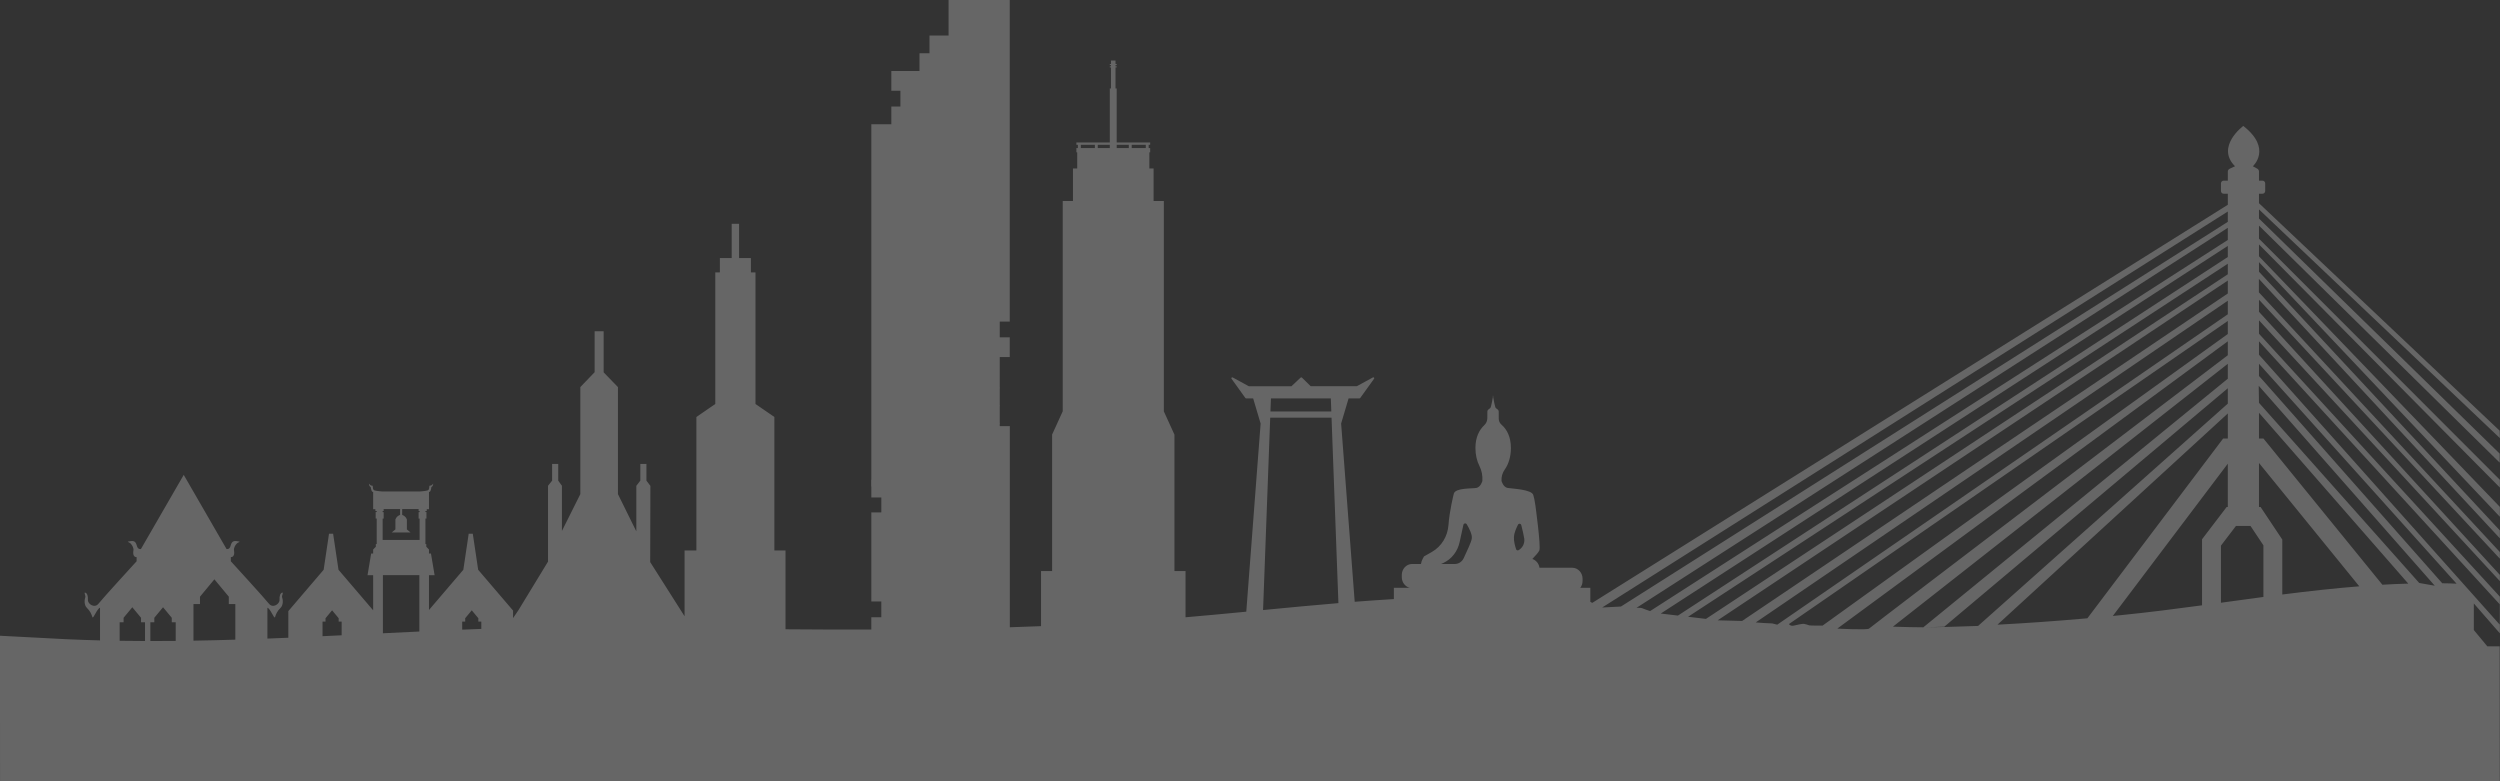 <svg width="1440" height="450" viewBox="0 0 1440 450" fill="none" xmlns="http://www.w3.org/2000/svg">
<rect x="0" y="0" width="1440" height="450" fill="#333333" stroke="none"/>
<path opacity="0.25" d="M1301.18 129.962L1439.82 266.486V261.289L1301.18 125.89V120.634L1439.93 252.361L1439.82 248.092L1301.18 117.056V111.595H1303.17C1304.04 111.595 1304.75 110.888 1304.75 110.019V105.623C1304.75 104.754 1304.04 104.046 1303.17 104.046H1301.18V98.816C1301.18 98.126 1300.8 97.495 1300.2 97.163L1297.64 95.766C1297.64 95.766 1308.95 85.644 1292.13 72.542C1292.13 72.542 1276.05 84.452 1287.37 95.766L1284.26 97.214C1283.63 97.512 1283.23 98.142 1283.23 98.833V104.046H1280.85C1279.98 104.046 1279.27 104.754 1279.27 105.623V110.019C1279.27 110.888 1279.98 111.595 1280.85 111.595H1283.23V117.95L917.139 347.258C916.645 346.986 916.525 346.917 916.031 346.645V338.577H910.238C911.065 337.495 911.559 336.123 911.559 334.633V333.321C911.559 329.853 908.884 327.025 905.621 327.025H886.75C886.401 324.622 884.765 322.663 882.618 321.964C884.484 320.056 886.273 318.054 886.673 317.006C887.602 314.612 884.424 291.362 884.424 291.362C883.777 287.12 883.76 287.324 883.163 285.126C882.286 281.88 870.938 281.488 868.382 281.054C865.826 280.62 864.872 277.024 864.872 277.024C864.719 274.656 865.383 272.313 866.747 270.422C868.91 267.423 870.282 263.001 870.282 258.069C870.282 251.798 868.076 247.385 864.838 244.591C863.85 243.739 863.262 242.47 863.271 241.115C863.271 239.428 863.279 237.503 863.254 236.983C863.202 236.003 862.231 235.569 861.609 235.075C861.141 234.7 860.4 230.653 860.076 228.753V227.774C860.076 227.774 860.076 227.808 860.059 227.85V227.774C860.059 227.774 860.033 227.944 859.982 228.234C859.94 227.953 859.905 227.774 859.905 227.774V227.85C859.905 227.799 859.888 227.774 859.888 227.774V228.753C859.786 229.35 859.65 230.142 859.488 230.977V231.054C859.139 232.877 858.687 234.828 858.372 235.075C857.759 235.569 856.779 236.003 856.728 236.983C856.702 237.469 856.702 239.164 856.711 240.757C856.711 242.316 856.106 243.824 854.998 244.855C851.923 247.752 849.853 251.994 849.853 258.069C849.853 261.979 850.713 265.566 852.144 268.377C853.49 271.018 854.044 274.034 853.848 277.033C853.848 277.033 852.902 280.628 850.338 281.063C847.782 281.497 838.224 280.952 837.397 284.368C837.201 285.169 834.901 294.344 834.322 302.404C833.853 308.938 830.275 314.774 824.831 317.875L820.231 320.499C820.231 320.499 818.774 322.722 818.467 324.852H813.372C810.11 324.852 807.434 327.681 807.434 331.148V332.46C807.434 335.433 809.402 337.938 812.035 338.585H802.868V345.069C795.337 345.52 787.814 346.048 780.309 346.628L772.488 243.952L776.79 229.461H783.009C783.009 229.461 783.069 229.461 783.103 229.461C783.256 229.443 783.401 229.367 783.486 229.248L791.478 218.138C791.614 217.942 791.597 217.687 791.435 217.508C791.265 217.329 791.001 217.295 790.788 217.406L781.51 222.466H754.972L749.903 217.491C749.698 217.295 749.366 217.286 749.153 217.491L743.88 222.475H719.318L710.041 217.414C709.828 217.295 709.564 217.337 709.393 217.516C709.231 217.695 709.206 217.951 709.351 218.147L717.342 229.256C717.444 229.392 717.597 229.478 717.768 229.478H721.815L726.117 243.969L717.861 352.327C706.207 353.452 694.544 354.559 682.864 355.556V328.942H676.483V327.127V323.191V320.848V316.495V314.152V309.798V307.456V302.796V300.453V296.236V293.893V289.258V286.915V282.255V279.912V274.52V272.177V267.517V265.174V259.781V257.438V252.778V250.435V250.35L670.374 236.949V115.778H667.077L664.462 115.786V97.026H662.017V87.732H662.494V85.304H661.625V83.421H662.494V82.049H643.215V50.971H642.533V39.401V38.813H643.215V38.226H642.533V38.055V37.467H643.215V36.88H642.533V34.869H639.926V36.88H639.244V37.467H639.926V38.055V38.226H639.244V38.813H639.926V39.401V50.971H639.244V82.049H619.999V83.421H620.868V85.304H619.999V87.732H620.476V97.026H618.031V115.786H612.127V236.906L606.019 250.307V328.933H599.638V360.668C593.649 360.906 587.66 361.119 581.662 361.307V245.46H575.86V244.165H575.894H575.903V243.594H575.86V233.933H575.894H575.903V233.362H575.86V223.701H575.894H575.903V223.131H575.86V205.683H581.611H581.619V194.318H575.86V185.228H581.611H581.619V-0.001H580.384H575.86H575.852H574.633H570.11H570.101H568.883H564.359H564.35H563.132H558.608H546.383V8.357V8.927V18.588V19.159V20.454H541.859H541.851H535.393V21.587V28.812V29.382V30.677H529.634V31.811V39.035V39.606V40.901H513.404V42.034V49.258V49.829V51.124V52.257H514.623H518.635V61.347H513.404V62.48V69.705V70.275V71.57H501.886V72.704V81.794V82.927V92.017V92.588V206.91V245.468V246.116V246.602V265.472V276.189V276.309H501.801V280.202H501.886V286.532H501.912H507.645V293.271V293.842V295.137H501.886V305.368V326.471V330.858V346.44H503.104H507.637V353.665V354.236V355.531H501.878V362.61C485.41 362.661 468.933 362.61 452.457 362.465V317.083H446.042V240.186L435.154 232.698V156.909H432.513V148.654H425.706V128.923H421.455V148.654H414.648V156.909H412.007V232.698L401.119 240.186V317.083H394.312V354.96L374.513 323.762L374.623 279.853L372.349 276.845V267.219H368.83V276.845L366.521 279.853V306.067L355.932 284.607V222.96L347.702 214.475V190.799H342.505V214.381L334.276 222.96V284.607L323.669 305.828V279.802L321.539 276.854V267.227H318.021V276.854L315.661 279.802V323.481L299.568 349.916L298.63 351.458L295.521 356.042V351.688L275.424 328.192L272.322 307.422H269.971L266.879 328.192L247.088 351.348V331.31H250.325L248.238 318.855H247.088V316.52L245.546 314.919V313.377H245.043V298.681H245.64V294.949H245.043V294.344H245.81V293.305H247.088V283.295C247.088 283.295 247.642 283.652 248.051 282.502C248.46 281.352 248.46 280.534 248.46 280.534C248.46 280.534 249.439 280.287 249.525 278.566C249.525 278.566 248.622 279.878 247.718 279.716C246.815 279.555 247.795 282.093 246.245 282.502C244.686 282.911 241.9 283.082 241.9 283.082H220.124C220.124 283.082 217.338 282.92 215.779 282.502C214.22 282.093 215.2 279.555 214.305 279.716C213.402 279.878 212.499 278.566 212.499 278.566C212.576 280.287 213.564 280.534 213.564 280.534C213.564 280.534 213.564 281.352 213.973 282.502C214.382 283.652 214.936 283.295 214.936 283.295V293.305H216.214V294.344H216.98V294.949H216.384V298.681H216.98V313.377H216.478V314.919L214.936 316.52V318.855H213.786L211.698 331.31H214.936V351.535L194.975 328.192L191.874 307.422H189.514L186.421 328.192L166.086 351.987V367.338C162.064 367.509 158.043 367.671 154.022 367.824V350.07C155.632 350.283 158.001 356.953 158.427 355.445C158.853 353.937 159.713 351.901 161.545 350.18C163.368 348.459 162.942 345.128 162.516 344.157C162.081 343.195 163.589 341.039 162.516 341.363C161.443 341.687 160.897 343.194 161.008 345.554C161.119 347.923 157.14 350.606 154.883 347.701C152.625 344.796 132.954 323.293 132.954 323.293V320.925C135.211 320.925 134.998 318.13 134.777 316.946C134.564 315.762 135.424 314.041 136.395 313.078C137.358 312.107 139.403 312.107 136.395 311.681C133.38 311.255 133.277 313.189 132.63 314.91C131.991 316.631 130.483 316.239 130.483 316.239L105.828 273.523L81.173 316.239C81.173 316.239 79.665 316.631 79.017 314.91C78.37 313.189 78.268 311.255 75.252 311.681C72.244 312.107 74.281 312.107 75.252 313.078C76.214 314.05 77.075 315.762 76.862 316.946C76.649 318.13 76.427 320.925 78.685 320.925V323.293C78.685 323.293 59.014 344.796 56.756 347.701C54.498 350.606 50.52 347.914 50.631 345.554C50.741 343.194 50.205 341.687 49.123 341.363C48.049 341.039 49.549 343.195 49.123 344.157C48.688 345.12 48.262 348.459 50.094 350.18C51.917 351.901 52.778 353.946 53.212 355.445C53.638 356.953 56.006 350.283 57.617 350.07V368.872C51.184 368.702 44.752 368.48 38.312 368.19C21.631 367.432 16.638 366.955 -0.034 366.188L0.077 509.851H1439.93L1439.82 372.271H1432.68L1424.93 362.908V347.599L1439.93 364.817V343.697L1301.18 192.239V184.512L1439.93 334.735V331.148L1301.18 179.605V172.653L1439.93 321.819V317.977L1301.11 168.385V160.641L1439.93 310.097V305.547L1301.18 156.517V151.005L1439.93 297.675V291.984L1301.18 147.632V140.799L1439.93 280.833V276.377L1301.18 137.485V129.954V129.962ZM83.524 369.221C78.659 369.204 73.786 369.17 68.913 369.093V358.419H71.188V355.837L76.214 349.78L81.241 355.837V358.419H83.524V369.221ZM101.219 369.162C96.354 369.213 91.481 369.238 86.608 369.23V358.419H88.883V355.837L93.909 349.78L98.936 355.837V358.419H101.21V369.162H101.219ZM135.552 368.446C127.518 368.693 119.476 368.889 111.434 369.025V347.948H115.191V343.689L123.489 333.687L131.795 343.689V347.948H135.552V368.455V368.446ZM196.798 365.924C193.126 366.103 189.454 366.274 185.782 366.444V358.044H187.495V356.101L191.286 351.535L195.077 356.101V358.044H196.789V365.916L196.798 365.924ZM241.55 363.76C234.547 364.084 227.553 364.425 220.559 364.766V331.293H241.55V363.76ZM241.695 295H241.124V298.698H241.695V311H220.405V298.698H220.985V295H220.405V294.344H220.985V293.237H230.458V296.568C228.141 297.445 227.749 299.303 227.749 299.303V304.934L225.67 306.689H236.439L234.36 304.934V299.303C234.36 299.303 233.968 297.445 231.651 296.568V293.237H241.124V294.344H241.695V295ZM277.247 362.252C273.575 362.389 269.903 362.525 266.231 362.678V358.044H267.944V356.101L271.735 351.535L275.526 356.101V358.044H277.238V362.252H277.247ZM630.657 85.304H622.546V83.421H630.657V85.304ZM639.253 85.304H632.318V83.421H639.253V85.304ZM650.2 85.304H643.223V83.421H650.2V85.304ZM659.972 85.304H651.862V83.421H659.972V85.304ZM732.046 229.469H766.558L766.84 237H731.774L732.055 229.469H732.046ZM727.523 351.39L731.637 240.578H766.967L770.929 347.395C756.437 348.604 741.98 349.993 727.514 351.39H727.523ZM847.774 310.046C847.493 312.414 844.843 317.5 843.173 321.334C842.236 323.481 840.209 324.861 837.976 324.861H830.053C830.505 324.656 830.948 324.46 831.382 324.256C836.102 322.075 839.561 317.645 840.72 312.329L842.901 302.352C843.114 301.364 844.349 301.151 844.86 302.003C846.215 304.286 848.038 307.83 847.774 310.046ZM874.661 316.912C874.525 316.989 874.38 317.023 874.244 317.031C873.818 317.048 873.417 316.776 873.264 316.324C872.727 314.731 871.867 311.741 872.02 309.177C872.148 307.013 873.358 304.21 874.346 302.259C874.567 301.816 874.985 301.637 875.377 301.679C875.777 301.731 876.144 302.012 876.271 302.497C876.902 305.019 877.788 308.699 877.975 310.267C877.975 310.31 877.984 310.352 877.992 310.395C878.282 313.087 876.936 315.677 874.661 316.912ZM922.83 349.925L1283.21 121.835V127.79L933.666 349.363L922.821 349.925H922.83ZM942.637 350.095L1283.21 131.223V138.218L950.467 351.978C945.721 350.598 946.556 349.925 942.637 350.095ZM956.584 353.401L1283.21 141.643V148.041L966.492 354.576L956.575 353.401H956.584ZM972.31 355.266L1283.21 151.908V157.983L982.619 356.485L972.31 355.258V355.266ZM989.383 357.294L1283.22 161.586V169.041L1003.44 357.677L989.383 357.303V357.294ZM1020.83 359.092C1016.02 358.828 1016.02 358.955 1011.3 358.512L1283.22 173.207V181.019L1023.68 359.816L1020.83 359.1V359.092ZM1042.07 360.199C1041.55 360.003 1039.81 359.407 1038.99 359.33C1038.17 359.254 1035.17 359.875 1033.21 360.353C1031.25 360.83 1030.43 359.45 1030.43 359.45L1283.21 184.879V192.384L1049.8 360.353C1049.8 360.353 1042.58 360.395 1042.06 360.199H1042.07ZM1058.28 362.073L1283.22 196.593V204.609C1283.22 204.609 1077.36 361.145 1076.57 362.073C1075.78 363.002 1058.29 362.073 1058.29 362.073H1058.28ZM1090.31 360.966L1283.22 209.534V218.138L1107.83 361.332C1103.37 361.332 1098.66 361.196 1090.31 360.966ZM1108.23 361.332L1119.9 360.983L1283.22 223.633V232.485L1139.37 360.54C1125.21 361.085 1114.31 361.324 1108.23 361.324V361.332ZM1150.54 359.816L1283.23 238.142V252.599H1280.52L1202.33 356.144C1183.83 357.78 1166.62 358.981 1150.54 359.816ZM1268.39 348.664C1252.78 350.777 1237.18 352.779 1221.57 354.338C1220.03 354.491 1218.5 354.645 1216.98 354.789L1283.22 267.074V292.044H1282.54L1268.38 310.608V348.672L1268.39 348.664ZM1303.72 343.85C1295.57 344.932 1287.41 346.057 1279.26 347.182V314.28L1287.93 302.923H1296.28L1303.72 314.092V343.859V343.85ZM1314.6 342.436V310.787L1302.1 292.036H1301.17V266.665L1358.95 337.717C1344.16 338.892 1329.38 340.562 1314.6 342.436ZM1372.24 336.796L1303.75 252.599H1301.17V237.758L1387.17 336.166C1381.81 336.311 1377.59 336.49 1372.24 336.805V336.796ZM1301.17 196.601L1439.81 348.051V359.756L1301.17 204.328V196.601ZM1301.17 209.542L1415 336.209C1410.86 336.064 1410.86 335.979 1406.74 335.962L1303.92 219.621L1301.17 216.571V209.551V209.542ZM1402.44 337.376L1393.47 335.791L1301.17 232.025L1301.02 222.193L1402.43 337.376H1402.44Z" fill="white"/>
</svg>
